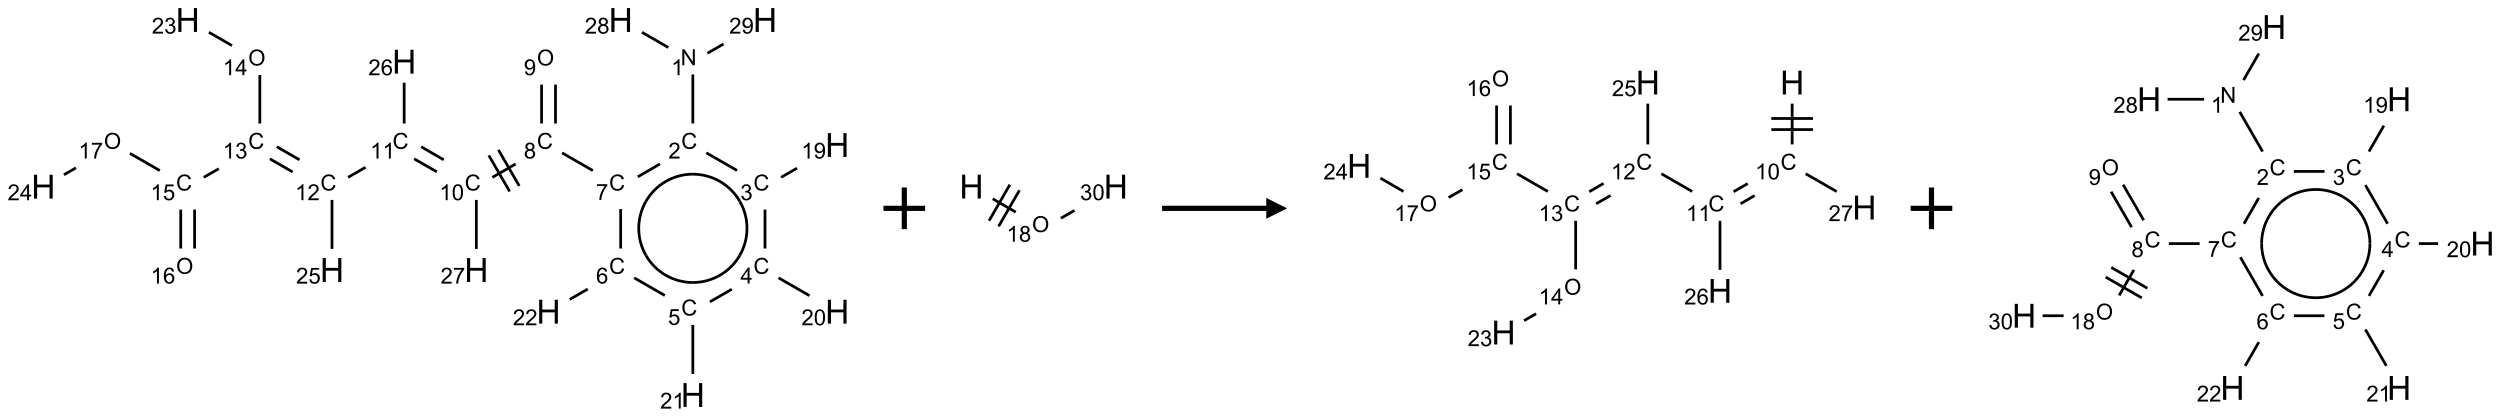 <?xml version="1.0" encoding="UTF-8"?>
<svg xmlns="http://www.w3.org/2000/svg" xmlns:xlink="http://www.w3.org/1999/xlink" width="1200" height="200" viewBox="0 0 1200 200">
<defs>
<g>
<g id="glyph-0-0">
<path d="M 1.332 0 L 1.332 -6.668 L 6.668 -6.668 L 6.668 0 Z M 1.5 -0.168 L 6.5 -0.168 L 6.5 -6.5 L 1.5 -6.5 Z M 1.5 -0.168 "/>
</g>
<g id="glyph-0-1">
<path d="M 0.812 0 L 0.812 -7.637 L 1.848 -7.637 L 5.859 -1.641 L 5.859 -7.637 L 6.828 -7.637 L 6.828 0 L 5.793 0 L 1.781 -6 L 1.781 0 Z M 0.812 0 "/>
</g>
<g id="glyph-0-2">
<path d="M 3.973 0 L 3.035 0 L 3.035 -5.973 C 2.809 -5.758 2.516 -5.543 2.148 -5.328 C 1.781 -5.113 1.453 -4.953 1.16 -4.844 L 1.16 -5.75 C 1.684 -5.996 2.145 -6.297 2.535 -6.645 C 2.93 -6.996 3.207 -7.336 3.371 -7.668 L 3.973 -7.668 Z M 3.973 0 "/>
</g>
<g id="glyph-0-3">
<path d="M 6.27 -2.676 L 7.281 -2.422 C 7.07 -1.594 6.688 -0.961 6.137 -0.523 C 5.586 -0.086 4.914 0.129 4.121 0.129 C 3.297 0.129 2.629 -0.039 2.113 -0.371 C 1.598 -0.707 1.203 -1.191 0.934 -1.828 C 0.664 -2.465 0.531 -3.145 0.531 -3.875 C 0.531 -4.672 0.684 -5.363 0.988 -5.957 C 1.293 -6.547 1.723 -6.996 2.285 -7.305 C 2.844 -7.613 3.461 -7.766 4.137 -7.766 C 4.898 -7.766 5.543 -7.57 6.062 -7.184 C 6.582 -6.793 6.945 -6.246 7.152 -5.543 L 6.156 -5.309 C 5.98 -5.863 5.723 -6.266 5.387 -6.52 C 5.051 -6.773 4.625 -6.902 4.113 -6.902 C 3.527 -6.902 3.039 -6.762 2.645 -6.48 C 2.25 -6.199 1.973 -5.82 1.812 -5.348 C 1.652 -4.871 1.574 -4.383 1.574 -3.879 C 1.574 -3.23 1.668 -2.664 1.855 -2.18 C 2.047 -1.695 2.34 -1.332 2.738 -1.094 C 3.137 -0.855 3.57 -0.734 4.035 -0.734 C 4.602 -0.734 5.082 -0.898 5.473 -1.223 C 5.867 -1.551 6.133 -2.035 6.27 -2.676 Z M 6.27 -2.676 "/>
</g>
<g id="glyph-0-4">
<path d="M 5.371 -0.902 L 5.371 0 L 0.324 0 C 0.316 -0.227 0.352 -0.441 0.434 -0.652 C 0.562 -0.996 0.766 -1.332 1.051 -1.668 C 1.332 -2 1.742 -2.387 2.277 -2.824 C 3.105 -3.504 3.668 -4.043 3.957 -4.441 C 4.25 -4.84 4.395 -5.215 4.395 -5.566 C 4.395 -5.938 4.262 -6.254 3.996 -6.508 C 3.73 -6.762 3.387 -6.891 2.957 -6.891 C 2.508 -6.891 2.145 -6.754 1.875 -6.484 C 1.605 -6.215 1.469 -5.84 1.465 -5.359 L 0.5 -5.457 C 0.566 -6.176 0.812 -6.727 1.246 -7.102 C 1.676 -7.477 2.254 -7.668 2.98 -7.668 C 3.711 -7.668 4.293 -7.465 4.719 -7.059 C 5.145 -6.652 5.359 -6.148 5.359 -5.547 C 5.359 -5.242 5.297 -4.941 5.172 -4.645 C 5.047 -4.352 4.84 -4.039 4.551 -3.715 C 4.262 -3.387 3.777 -2.938 3.105 -2.371 C 2.543 -1.898 2.18 -1.578 2.02 -1.41 C 1.859 -1.242 1.73 -1.07 1.625 -0.902 Z M 5.371 -0.902 "/>
</g>
<g id="glyph-0-5">
<path d="M 0.449 -2.016 L 1.387 -2.141 C 1.492 -1.609 1.676 -1.227 1.934 -0.992 C 2.191 -0.758 2.508 -0.641 2.879 -0.641 C 3.32 -0.641 3.695 -0.793 3.996 -1.098 C 4.301 -1.402 4.453 -1.781 4.453 -2.234 C 4.453 -2.664 4.312 -3.02 4.031 -3.301 C 3.75 -3.578 3.391 -3.719 2.957 -3.719 C 2.781 -3.719 2.562 -3.684 2.297 -3.613 L 2.402 -4.438 C 2.465 -4.43 2.516 -4.426 2.551 -4.426 C 2.949 -4.426 3.312 -4.531 3.629 -4.738 C 3.949 -4.949 4.109 -5.27 4.109 -5.703 C 4.109 -6.047 3.992 -6.332 3.762 -6.559 C 3.527 -6.785 3.227 -6.895 2.859 -6.895 C 2.496 -6.895 2.191 -6.781 1.949 -6.551 C 1.707 -6.324 1.547 -5.98 1.48 -5.52 L 0.543 -5.688 C 0.656 -6.316 0.918 -6.805 1.324 -7.148 C 1.73 -7.492 2.234 -7.668 2.84 -7.668 C 3.254 -7.668 3.641 -7.578 3.988 -7.398 C 4.34 -7.219 4.609 -6.977 4.793 -6.668 C 4.98 -6.359 5.074 -6.031 5.074 -5.684 C 5.074 -5.352 4.984 -5.051 4.809 -4.781 C 4.629 -4.512 4.367 -4.297 4.02 -4.137 C 4.473 -4.031 4.824 -3.816 5.074 -3.488 C 5.324 -3.16 5.449 -2.75 5.449 -2.254 C 5.449 -1.59 5.203 -1.023 4.719 -0.559 C 4.234 -0.098 3.617 0.137 2.875 0.137 C 2.203 0.137 1.648 -0.062 1.207 -0.465 C 0.762 -0.863 0.512 -1.379 0.449 -2.016 Z M 0.449 -2.016 "/>
</g>
<g id="glyph-0-6">
<path d="M 0.582 -1.766 L 1.484 -1.848 C 1.562 -1.426 1.707 -1.117 1.922 -0.926 C 2.137 -0.734 2.414 -0.641 2.75 -0.641 C 3.039 -0.641 3.289 -0.707 3.508 -0.84 C 3.727 -0.973 3.902 -1.148 4.043 -1.367 C 4.18 -1.586 4.297 -1.887 4.391 -2.262 C 4.484 -2.637 4.531 -3.016 4.531 -3.406 C 4.531 -3.449 4.531 -3.512 4.527 -3.594 C 4.34 -3.297 4.082 -3.055 3.758 -2.867 C 3.434 -2.68 3.082 -2.59 2.703 -2.59 C 2.07 -2.59 1.535 -2.816 1.098 -3.277 C 0.66 -3.734 0.441 -4.34 0.441 -5.09 C 0.441 -5.863 0.672 -6.484 1.129 -6.957 C 1.586 -7.43 2.156 -7.668 2.844 -7.668 C 3.34 -7.668 3.793 -7.531 4.207 -7.266 C 4.617 -7 4.93 -6.617 5.145 -6.121 C 5.355 -5.629 5.465 -4.91 5.465 -3.973 C 5.465 -2.996 5.359 -2.223 5.145 -1.645 C 4.934 -1.066 4.617 -0.625 4.199 -0.324 C 3.781 -0.02 3.293 0.129 2.73 0.129 C 2.133 0.129 1.645 -0.035 1.266 -0.367 C 0.887 -0.699 0.66 -1.164 0.582 -1.766 Z M 4.422 -5.137 C 4.422 -5.676 4.277 -6.102 3.992 -6.418 C 3.707 -6.734 3.359 -6.891 2.957 -6.891 C 2.543 -6.891 2.18 -6.719 1.871 -6.379 C 1.562 -6.039 1.406 -5.598 1.406 -5.059 C 1.406 -4.57 1.555 -4.176 1.848 -3.871 C 2.141 -3.566 2.5 -3.418 2.934 -3.418 C 3.367 -3.418 3.723 -3.57 4.004 -3.871 C 4.281 -4.176 4.422 -4.598 4.422 -5.137 Z M 4.422 -5.137 "/>
</g>
<g id="glyph-0-7">
<path d="M 3.449 0 L 3.449 -1.828 L 0.137 -1.828 L 0.137 -2.688 L 3.621 -7.637 L 4.387 -7.637 L 4.387 -2.688 L 5.418 -2.688 L 5.418 -1.828 L 4.387 -1.828 L 4.387 0 Z M 3.449 -2.688 L 3.449 -6.129 L 1.059 -2.688 Z M 3.449 -2.688 "/>
</g>
<g id="glyph-0-8">
<path d="M 0.441 -3.766 C 0.441 -4.668 0.535 -5.395 0.723 -5.945 C 0.906 -6.496 1.184 -6.922 1.551 -7.219 C 1.918 -7.516 2.375 -7.668 2.934 -7.668 C 3.344 -7.668 3.703 -7.586 4.012 -7.418 C 4.32 -7.254 4.574 -7.016 4.777 -6.707 C 4.977 -6.395 5.137 -6.016 5.25 -5.57 C 5.363 -5.125 5.422 -4.523 5.422 -3.766 C 5.422 -2.871 5.328 -2.148 5.145 -1.598 C 4.961 -1.047 4.688 -0.621 4.32 -0.32 C 3.953 -0.02 3.492 0.129 2.934 0.129 C 2.195 0.129 1.617 -0.133 1.199 -0.66 C 0.695 -1.297 0.441 -2.332 0.441 -3.766 Z M 1.406 -3.766 C 1.406 -2.512 1.555 -1.68 1.848 -1.262 C 2.141 -0.848 2.5 -0.641 2.934 -0.641 C 3.363 -0.641 3.727 -0.848 4.02 -1.266 C 4.312 -1.684 4.457 -2.516 4.457 -3.766 C 4.457 -5.023 4.312 -5.859 4.02 -6.27 C 3.727 -6.684 3.359 -6.891 2.922 -6.891 C 2.492 -6.891 2.148 -6.707 1.891 -6.344 C 1.566 -5.879 1.406 -5.02 1.406 -3.766 Z M 1.406 -3.766 "/>
</g>
<g id="glyph-0-9">
<path d="M 0.441 -2 L 1.426 -2.082 C 1.5 -1.605 1.668 -1.242 1.934 -1.004 C 2.199 -0.762 2.52 -0.641 2.895 -0.641 C 3.348 -0.641 3.73 -0.812 4.043 -1.152 C 4.355 -1.492 4.512 -1.941 4.512 -2.504 C 4.512 -3.039 4.359 -3.461 4.059 -3.77 C 3.758 -4.078 3.367 -4.234 2.879 -4.234 C 2.578 -4.234 2.305 -4.164 2.062 -4.027 C 1.82 -3.891 1.629 -3.715 1.488 -3.496 L 0.609 -3.609 L 1.348 -7.531 L 5.145 -7.531 L 5.145 -6.637 L 2.098 -6.637 L 1.688 -4.582 C 2.145 -4.902 2.625 -5.062 3.129 -5.062 C 3.797 -5.062 4.359 -4.832 4.816 -4.371 C 5.277 -3.91 5.504 -3.312 5.504 -2.59 C 5.504 -1.898 5.305 -1.301 4.902 -0.797 C 4.41 -0.18 3.742 0.129 2.895 0.129 C 2.199 0.129 1.633 -0.062 1.195 -0.453 C 0.758 -0.844 0.504 -1.359 0.441 -2 Z M 0.441 -2 "/>
</g>
<g id="glyph-0-10">
<path d="M 5.309 -5.766 L 4.375 -5.691 C 4.293 -6.059 4.172 -6.328 4.02 -6.496 C 3.766 -6.762 3.453 -6.895 3.082 -6.895 C 2.785 -6.895 2.523 -6.812 2.297 -6.645 C 2 -6.43 1.77 -6.117 1.598 -5.703 C 1.43 -5.289 1.34 -4.703 1.332 -3.938 C 1.559 -4.281 1.836 -4.535 2.16 -4.703 C 2.488 -4.871 2.828 -4.953 3.188 -4.953 C 3.812 -4.953 4.344 -4.723 4.785 -4.262 C 5.223 -3.801 5.441 -3.207 5.441 -2.48 C 5.441 -2 5.34 -1.555 5.133 -1.145 C 4.926 -0.73 4.641 -0.418 4.281 -0.199 C 3.922 0.02 3.512 0.129 3.051 0.129 C 2.27 0.129 1.633 -0.156 1.141 -0.73 C 0.648 -1.305 0.402 -2.254 0.402 -3.574 C 0.402 -5.051 0.672 -6.121 1.219 -6.793 C 1.695 -7.375 2.336 -7.668 3.141 -7.668 C 3.742 -7.668 4.234 -7.5 4.617 -7.16 C 5 -6.824 5.23 -6.359 5.309 -5.766 Z M 1.48 -2.473 C 1.48 -2.152 1.547 -1.844 1.684 -1.547 C 1.82 -1.25 2.016 -1.027 2.262 -0.871 C 2.508 -0.719 2.766 -0.641 3.035 -0.641 C 3.434 -0.641 3.773 -0.801 4.059 -1.121 C 4.344 -1.441 4.484 -1.875 4.484 -2.422 C 4.484 -2.949 4.344 -3.367 4.062 -3.668 C 3.781 -3.973 3.426 -4.125 3 -4.125 C 2.578 -4.125 2.219 -3.973 1.922 -3.668 C 1.625 -3.363 1.48 -2.969 1.48 -2.473 Z M 1.48 -2.473 "/>
</g>
<g id="glyph-0-11">
<path d="M 0.504 -6.637 L 0.504 -7.535 L 5.449 -7.535 L 5.449 -6.809 C 4.961 -6.289 4.48 -5.602 4.004 -4.746 C 3.527 -3.887 3.156 -3.004 2.895 -2.098 C 2.707 -1.461 2.59 -0.762 2.535 0 L 1.574 0 C 1.582 -0.602 1.703 -1.328 1.926 -2.176 C 2.152 -3.027 2.477 -3.848 2.898 -4.637 C 3.32 -5.426 3.77 -6.094 4.246 -6.637 Z M 0.504 -6.637 "/>
</g>
<g id="glyph-0-12">
<path d="M 1.887 -4.141 C 1.496 -4.281 1.207 -4.484 1.02 -4.75 C 0.832 -5.016 0.738 -5.328 0.738 -5.699 C 0.738 -6.254 0.938 -6.719 1.34 -7.098 C 1.738 -7.477 2.27 -7.668 2.934 -7.668 C 3.598 -7.668 4.137 -7.473 4.543 -7.086 C 4.949 -6.699 5.152 -6.227 5.152 -5.672 C 5.152 -5.316 5.059 -5.008 4.871 -4.746 C 4.688 -4.484 4.406 -4.281 4.027 -4.141 C 4.496 -3.988 4.852 -3.742 5.098 -3.402 C 5.34 -3.062 5.465 -2.656 5.465 -2.184 C 5.465 -1.531 5.234 -0.98 4.77 -0.535 C 4.309 -0.09 3.703 0.129 2.949 0.129 C 2.195 0.129 1.586 -0.094 1.125 -0.539 C 0.664 -0.984 0.434 -1.543 0.434 -2.207 C 0.434 -2.703 0.559 -3.121 0.809 -3.457 C 1.062 -3.793 1.422 -4.02 1.887 -4.141 Z M 1.699 -5.73 C 1.699 -5.367 1.812 -5.074 2.047 -4.844 C 2.281 -4.613 2.582 -4.5 2.953 -4.5 C 3.312 -4.5 3.609 -4.613 3.84 -4.84 C 4.07 -5.066 4.188 -5.348 4.188 -5.676 C 4.188 -6.02 4.07 -6.309 3.832 -6.543 C 3.594 -6.777 3.297 -6.895 2.941 -6.895 C 2.586 -6.895 2.289 -6.781 2.051 -6.551 C 1.816 -6.324 1.699 -6.047 1.699 -5.73 Z M 1.395 -2.203 C 1.395 -1.938 1.461 -1.676 1.586 -1.426 C 1.711 -1.176 1.902 -0.984 2.152 -0.848 C 2.402 -0.711 2.672 -0.641 2.957 -0.641 C 3.406 -0.641 3.777 -0.785 4.066 -1.074 C 4.359 -1.363 4.504 -1.727 4.504 -2.172 C 4.504 -2.625 4.355 -2.996 4.055 -3.293 C 3.754 -3.586 3.379 -3.734 2.926 -3.734 C 2.484 -3.734 2.121 -3.59 1.832 -3.297 C 1.543 -3.004 1.395 -2.641 1.395 -2.203 Z M 1.395 -2.203 "/>
</g>
<g id="glyph-0-13">
<path d="M 0.516 -3.719 C 0.516 -4.984 0.855 -5.977 1.535 -6.695 C 2.215 -7.414 3.094 -7.77 4.172 -7.77 C 4.875 -7.77 5.512 -7.602 6.078 -7.266 C 6.645 -6.93 7.074 -6.461 7.371 -5.855 C 7.668 -5.254 7.816 -4.57 7.816 -3.809 C 7.816 -3.035 7.66 -2.34 7.348 -1.73 C 7.035 -1.117 6.594 -0.656 6.02 -0.34 C 5.449 -0.027 4.828 0.129 4.168 0.129 C 3.449 0.129 2.805 -0.043 2.238 -0.391 C 1.672 -0.738 1.246 -1.211 0.953 -1.812 C 0.66 -2.414 0.516 -3.047 0.516 -3.719 Z M 1.559 -3.703 C 1.559 -2.781 1.805 -2.059 2.301 -1.527 C 2.793 -1 3.414 -0.734 4.16 -0.734 C 4.922 -0.734 5.547 -1 6.039 -1.535 C 6.531 -2.07 6.777 -2.828 6.777 -3.812 C 6.777 -4.434 6.672 -4.977 6.461 -5.441 C 6.25 -5.902 5.945 -6.262 5.539 -6.52 C 5.133 -6.773 4.68 -6.902 4.176 -6.902 C 3.461 -6.902 2.848 -6.656 2.332 -6.164 C 1.816 -5.672 1.559 -4.852 1.559 -3.703 Z M 1.559 -3.703 "/>
</g>
<g id="glyph-1-0">
<path d="M 2 0 L 2 -10 L 10 -10 L 10 0 Z M 2.25 -0.25 L 9.75 -0.25 L 9.75 -9.75 L 2.25 -9.75 Z M 2.25 -0.25 "/>
</g>
<g id="glyph-1-1">
<path d="M 1.281 0 L 1.281 -11.453 L 2.797 -11.453 L 2.797 -6.75 L 8.75 -6.75 L 8.75 -11.453 L 10.266 -11.453 L 10.266 0 L 8.75 0 L 8.75 -5.398 L 2.797 -5.398 L 2.797 0 Z M 1.281 0 "/>
</g>
</g>
</defs>
<path fill="none" stroke-width="0.033" stroke-linecap="butt" stroke-linejoin="miter" stroke="rgb(0%, 0%, 0%)" stroke-opacity="1" stroke-miterlimit="10" d="M 7.794 0.653 L 7.794 1.242 " transform="matrix(40, 0, 0, 40, 20.799, 9.604)"/>
<path fill="none" stroke-width="0.033" stroke-linecap="butt" stroke-linejoin="miter" stroke="rgb(0%, 0%, 0%)" stroke-opacity="1" stroke-miterlimit="10" d="M 7.956 1.594 L 8.325 1.806 " transform="matrix(40, 0, 0, 40, 20.799, 9.604)"/>
<path fill="none" stroke-width="0.033" stroke-linecap="butt" stroke-linejoin="miter" stroke="rgb(0%, 0%, 0%)" stroke-opacity="1" stroke-miterlimit="10" d="M 8.853 1.888 L 9.044 1.778 " transform="matrix(40, 0, 0, 40, 20.799, 9.604)"/>
<path fill="none" stroke-width="0.033" stroke-linecap="butt" stroke-linejoin="miter" stroke="rgb(0%, 0%, 0%)" stroke-opacity="1" stroke-miterlimit="10" d="M 8.66 2.275 L 8.66 2.742 " transform="matrix(40, 0, 0, 40, 20.799, 9.604)"/>
<path fill="none" stroke-width="0.033" stroke-linecap="butt" stroke-linejoin="miter" stroke="rgb(0%, 0%, 0%)" stroke-opacity="1" stroke-miterlimit="10" d="M 8.822 3.094 L 9.194 3.308 " transform="matrix(40, 0, 0, 40, 20.799, 9.604)"/>
<path fill="none" stroke-width="0.033" stroke-linecap="butt" stroke-linejoin="miter" stroke="rgb(0%, 0%, 0%)" stroke-opacity="1" stroke-miterlimit="10" d="M 8.262 3.23 L 7.999 3.382 " transform="matrix(40, 0, 0, 40, 20.799, 9.604)"/>
<path fill="none" stroke-width="0.033" stroke-linecap="butt" stroke-linejoin="miter" stroke="rgb(0%, 0%, 0%)" stroke-opacity="1" stroke-miterlimit="10" d="M 7.794 3.659 L 7.794 4.247 " transform="matrix(40, 0, 0, 40, 20.799, 9.604)"/>
<path fill="none" stroke-width="0.033" stroke-linecap="butt" stroke-linejoin="miter" stroke="rgb(0%, 0%, 0%)" stroke-opacity="1" stroke-miterlimit="10" d="M 7.458 3.306 L 7.09 3.094 " transform="matrix(40, 0, 0, 40, 20.799, 9.604)"/>
<path fill="none" stroke-width="0.033" stroke-linecap="butt" stroke-linejoin="miter" stroke="rgb(0%, 0%, 0%)" stroke-opacity="1" stroke-miterlimit="10" d="M 6.533 3.228 L 6.317 3.353 " transform="matrix(40, 0, 0, 40, 20.799, 9.604)"/>
<path fill="none" stroke-width="0.033" stroke-linecap="butt" stroke-linejoin="miter" stroke="rgb(0%, 0%, 0%)" stroke-opacity="1" stroke-miterlimit="10" d="M 6.928 2.742 L 6.928 2.269 " transform="matrix(40, 0, 0, 40, 20.799, 9.604)"/>
<path fill="none" stroke-width="0.033" stroke-linecap="butt" stroke-linejoin="miter" stroke="rgb(0%, 0%, 0%)" stroke-opacity="1" stroke-miterlimit="10" d="M 7.133 1.882 L 7.4 1.727 " transform="matrix(40, 0, 0, 40, 20.799, 9.604)"/>
<path fill="none" stroke-width="0.033" stroke-linecap="butt" stroke-linejoin="miter" stroke="rgb(0%, 0%, 0%)" stroke-opacity="1" stroke-miterlimit="10" d="M 6.594 1.807 L 6.224 1.594 " transform="matrix(40, 0, 0, 40, 20.799, 9.604)"/>
<path fill="none" stroke-width="0.033" stroke-linecap="butt" stroke-linejoin="miter" stroke="rgb(0%, 0%, 0%)" stroke-opacity="1" stroke-miterlimit="10" d="M 6.146 1.242 L 6.146 0.775 " transform="matrix(40, 0, 0, 40, 20.799, 9.604)"/>
<path fill="none" stroke-width="0.033" stroke-linecap="butt" stroke-linejoin="miter" stroke="rgb(0%, 0%, 0%)" stroke-opacity="1" stroke-miterlimit="10" d="M 5.979 1.242 L 5.979 0.775 " transform="matrix(40, 0, 0, 40, 20.799, 9.604)"/>
<path fill="none" stroke-width="0.033" stroke-linecap="butt" stroke-linejoin="miter" stroke="rgb(0%, 0%, 0%)" stroke-opacity="1" stroke-miterlimit="10" d="M 5.667 1.728 L 5.389 1.888 " transform="matrix(40, 0, 0, 40, 20.799, 9.604)"/>
<path fill="none" stroke-width="0.033" stroke-linecap="butt" stroke-linejoin="miter" stroke="rgb(0%, 0%, 0%)" stroke-opacity="1" stroke-miterlimit="10" d="M 5.346 1.625 L 5.596 2.058 " transform="matrix(40, 0, 0, 40, 20.799, 9.604)"/>
<path fill="none" stroke-width="0.033" stroke-linecap="butt" stroke-linejoin="miter" stroke="rgb(0%, 0%, 0%)" stroke-opacity="1" stroke-miterlimit="10" d="M 5.461 1.558 L 5.711 1.991 " transform="matrix(40, 0, 0, 40, 20.799, 9.604)"/>
<path fill="none" stroke-width="0.033" stroke-linecap="butt" stroke-linejoin="miter" stroke="rgb(0%, 0%, 0%)" stroke-opacity="1" stroke-miterlimit="10" d="M 4.805 1.678 L 4.534 1.521 " transform="matrix(40, 0, 0, 40, 20.799, 9.604)"/>
<path fill="none" stroke-width="0.033" stroke-linecap="butt" stroke-linejoin="miter" stroke="rgb(0%, 0%, 0%)" stroke-opacity="1" stroke-miterlimit="10" d="M 4.722 1.822 L 4.45 1.666 " transform="matrix(40, 0, 0, 40, 20.799, 9.604)"/>
<path fill="none" stroke-width="0.033" stroke-linecap="butt" stroke-linejoin="miter" stroke="rgb(0%, 0%, 0%)" stroke-opacity="1" stroke-miterlimit="10" d="M 3.867 1.767 L 3.657 1.888 " transform="matrix(40, 0, 0, 40, 20.799, 9.604)"/>
<path fill="none" stroke-width="0.033" stroke-linecap="butt" stroke-linejoin="miter" stroke="rgb(0%, 0%, 0%)" stroke-opacity="1" stroke-miterlimit="10" d="M 3.074 1.678 L 2.802 1.521 " transform="matrix(40, 0, 0, 40, 20.799, 9.604)"/>
<path fill="none" stroke-width="0.033" stroke-linecap="butt" stroke-linejoin="miter" stroke="rgb(0%, 0%, 0%)" stroke-opacity="1" stroke-miterlimit="10" d="M 2.991 1.823 L 2.718 1.666 " transform="matrix(40, 0, 0, 40, 20.799, 9.604)"/>
<path fill="none" stroke-width="0.033" stroke-linecap="butt" stroke-linejoin="miter" stroke="rgb(0%, 0%, 0%)" stroke-opacity="1" stroke-miterlimit="10" d="M 2.598 1.242 L 2.598 0.66 " transform="matrix(40, 0, 0, 40, 20.799, 9.604)"/>
<path fill="none" stroke-width="0.033" stroke-linecap="butt" stroke-linejoin="miter" stroke="rgb(0%, 0%, 0%)" stroke-opacity="1" stroke-miterlimit="10" d="M 2.264 0.307 L 1.987 0.147 " transform="matrix(40, 0, 0, 40, 20.799, 9.604)"/>
<path fill="none" stroke-width="0.033" stroke-linecap="butt" stroke-linejoin="miter" stroke="rgb(0%, 0%, 0%)" stroke-opacity="1" stroke-miterlimit="10" d="M 2.106 1.784 L 1.925 1.888 " transform="matrix(40, 0, 0, 40, 20.799, 9.604)"/>
<path fill="none" stroke-width="0.033" stroke-linecap="butt" stroke-linejoin="miter" stroke="rgb(0%, 0%, 0%)" stroke-opacity="1" stroke-miterlimit="10" d="M 1.649 2.275 L 1.649 2.742 " transform="matrix(40, 0, 0, 40, 20.799, 9.604)"/>
<path fill="none" stroke-width="0.033" stroke-linecap="butt" stroke-linejoin="miter" stroke="rgb(0%, 0%, 0%)" stroke-opacity="1" stroke-miterlimit="10" d="M 1.815 2.275 L 1.815 2.742 " transform="matrix(40, 0, 0, 40, 20.799, 9.604)"/>
<path fill="none" stroke-width="0.033" stroke-linecap="butt" stroke-linejoin="miter" stroke="rgb(0%, 0%, 0%)" stroke-opacity="1" stroke-miterlimit="10" d="M 1.398 1.807 L 1.038 1.6 " transform="matrix(40, 0, 0, 40, 20.799, 9.604)"/>
<path fill="none" stroke-width="0.033" stroke-linecap="butt" stroke-linejoin="miter" stroke="rgb(0%, 0%, 0%)" stroke-opacity="1" stroke-miterlimit="10" d="M 0.391 1.774 L 0.247 1.857 " transform="matrix(40, 0, 0, 40, 20.799, 9.604)"/>
<path fill="none" stroke-width="0.033" stroke-linecap="butt" stroke-linejoin="miter" stroke="rgb(0%, 0%, 0%)" stroke-opacity="1" stroke-miterlimit="10" d="M 3.464 2.159 L 3.464 2.747 " transform="matrix(40, 0, 0, 40, 20.799, 9.604)"/>
<path fill="none" stroke-width="0.033" stroke-linecap="butt" stroke-linejoin="miter" stroke="rgb(0%, 0%, 0%)" stroke-opacity="1" stroke-miterlimit="10" d="M 4.33 1.242 L 4.33 0.753 " transform="matrix(40, 0, 0, 40, 20.799, 9.604)"/>
<path fill="none" stroke-width="0.033" stroke-linecap="butt" stroke-linejoin="miter" stroke="rgb(0%, 0%, 0%)" stroke-opacity="1" stroke-miterlimit="10" d="M 5.196 2.159 L 5.196 2.747 " transform="matrix(40, 0, 0, 40, 20.799, 9.604)"/>
<path fill="none" stroke-width="0.033" stroke-linecap="butt" stroke-linejoin="miter" stroke="rgb(0%, 0%, 0%)" stroke-opacity="1" stroke-miterlimit="10" d="M 7.5 0.33 L 7.183 0.147 " transform="matrix(40, 0, 0, 40, 20.799, 9.604)"/>
<path fill="none" stroke-width="0.033" stroke-linecap="butt" stroke-linejoin="miter" stroke="rgb(0%, 0%, 0%)" stroke-opacity="1" stroke-miterlimit="10" d="M 7.969 0.399 L 8.162 0.288 " transform="matrix(40, 0, 0, 40, 20.799, 9.604)"/>
<path fill="none" stroke-width="0.033" stroke-linecap="butt" stroke-linejoin="miter" stroke="rgb(0%, 0%, 0%)" stroke-opacity="1" stroke-miterlimit="10" d="M 7.794 1.85 C 8.026 1.85 8.241 1.974 8.357 2.175 " transform="matrix(40, 0, 0, 40, 20.799, 9.604)"/>
<path fill="none" stroke-width="0.033" stroke-linecap="butt" stroke-linejoin="miter" stroke="rgb(0%, 0%, 0%)" stroke-opacity="1" stroke-miterlimit="10" d="M 7.232 2.175 C 7.348 1.974 7.562 1.85 7.794 1.85 " transform="matrix(40, 0, 0, 40, 20.799, 9.604)"/>
<path fill="none" stroke-width="0.033" stroke-linecap="butt" stroke-linejoin="miter" stroke="rgb(0%, 0%, 0%)" stroke-opacity="1" stroke-miterlimit="10" d="M 7.232 2.825 C 7.116 2.624 7.116 2.376 7.232 2.175 " transform="matrix(40, 0, 0, 40, 20.799, 9.604)"/>
<path fill="none" stroke-width="0.033" stroke-linecap="butt" stroke-linejoin="miter" stroke="rgb(0%, 0%, 0%)" stroke-opacity="1" stroke-miterlimit="10" d="M 7.794 3.15 C 7.562 3.15 7.348 3.026 7.232 2.825 " transform="matrix(40, 0, 0, 40, 20.799, 9.604)"/>
<path fill="none" stroke-width="0.033" stroke-linecap="butt" stroke-linejoin="miter" stroke="rgb(0%, 0%, 0%)" stroke-opacity="1" stroke-miterlimit="10" d="M 8.357 2.825 C 8.241 3.026 8.026 3.15 7.794 3.15 " transform="matrix(40, 0, 0, 40, 20.799, 9.604)"/>
<path fill="none" stroke-width="0.033" stroke-linecap="butt" stroke-linejoin="miter" stroke="rgb(0%, 0%, 0%)" stroke-opacity="1" stroke-miterlimit="10" d="M 8.357 2.175 C 8.473 2.376 8.473 2.624 8.357 2.825 " transform="matrix(40, 0, 0, 40, 20.799, 9.604)"/>
<g fill="rgb(0%, 0%, 0%)" fill-opacity="1">
<use xlink:href="#glyph-0-1" x="326.695" y="31.316"/>
</g>
<g fill="rgb(0%, 0%, 0%)" fill-opacity="1">
<use xlink:href="#glyph-0-2" x="322.195" y="36.086"/>
</g>
<g fill="rgb(0%, 0%, 0%)" fill-opacity="1">
<use xlink:href="#glyph-0-3" x="326.977" y="71.449"/>
</g>
<g fill="rgb(0%, 0%, 0%)" fill-opacity="1">
<use xlink:href="#glyph-0-4" x="320.805" y="76.086"/>
</g>
<g fill="rgb(0%, 0%, 0%)" fill-opacity="1">
<use xlink:href="#glyph-0-3" x="361.617" y="91.449"/>
</g>
<g fill="rgb(0%, 0%, 0%)" fill-opacity="1">
<use xlink:href="#glyph-0-5" x="355.363" y="96.086"/>
</g>
<g fill="rgb(0%, 0%, 0%)" fill-opacity="1">
<use xlink:href="#glyph-1-1" x="396.078" y="75.332"/>
</g>
<g fill="rgb(0%, 0%, 0%)" fill-opacity="1">
<use xlink:href="#glyph-0-2" x="384.629" y="76.125"/>
<use xlink:href="#glyph-0-6" x="390.561" y="76.125"/>
</g>
<g fill="rgb(0%, 0%, 0%)" fill-opacity="1">
<use xlink:href="#glyph-0-3" x="361.617" y="131.449"/>
</g>
<g fill="rgb(0%, 0%, 0%)" fill-opacity="1">
<use xlink:href="#glyph-0-7" x="355.395" y="136.055"/>
</g>
<g fill="rgb(0%, 0%, 0%)" fill-opacity="1">
<use xlink:href="#glyph-1-1" x="396.078" y="155.332"/>
</g>
<g fill="rgb(0%, 0%, 0%)" fill-opacity="1">
<use xlink:href="#glyph-0-4" x="384.672" y="156.125"/>
<use xlink:href="#glyph-0-8" x="390.604" y="156.125"/>
</g>
<g fill="rgb(0%, 0%, 0%)" fill-opacity="1">
<use xlink:href="#glyph-0-3" x="326.977" y="151.449"/>
</g>
<g fill="rgb(0%, 0%, 0%)" fill-opacity="1">
<use xlink:href="#glyph-0-9" x="320.664" y="155.953"/>
</g>
<g fill="rgb(0%, 0%, 0%)" fill-opacity="1">
<use xlink:href="#glyph-1-1" x="326.797" y="195.332"/>
</g>
<g fill="rgb(0%, 0%, 0%)" fill-opacity="1">
<use xlink:href="#glyph-0-4" x="316.836" y="196.125"/>
<use xlink:href="#glyph-0-2" x="322.768" y="196.125"/>
</g>
<g fill="rgb(0%, 0%, 0%)" fill-opacity="1">
<use xlink:href="#glyph-0-3" x="292.336" y="131.449"/>
</g>
<g fill="rgb(0%, 0%, 0%)" fill-opacity="1">
<use xlink:href="#glyph-0-10" x="286.09" y="136.086"/>
</g>
<g fill="rgb(0%, 0%, 0%)" fill-opacity="1">
<use xlink:href="#glyph-1-1" x="257.512" y="155.332"/>
</g>
<g fill="rgb(0%, 0%, 0%)" fill-opacity="1">
<use xlink:href="#glyph-0-4" x="246.16" y="156.125"/>
<use xlink:href="#glyph-0-4" x="252.092" y="156.125"/>
</g>
<g fill="rgb(0%, 0%, 0%)" fill-opacity="1">
<use xlink:href="#glyph-0-3" x="292.336" y="91.449"/>
</g>
<g fill="rgb(0%, 0%, 0%)" fill-opacity="1">
<use xlink:href="#glyph-0-11" x="286.082" y="95.957"/>
</g>
<g fill="rgb(0%, 0%, 0%)" fill-opacity="1">
<use xlink:href="#glyph-0-3" x="257.691" y="71.449"/>
</g>
<g fill="rgb(0%, 0%, 0%)" fill-opacity="1">
<use xlink:href="#glyph-0-12" x="251.426" y="76.086"/>
</g>
<g fill="rgb(0%, 0%, 0%)" fill-opacity="1">
<use xlink:href="#glyph-0-13" x="257.707" y="31.453"/>
</g>
<g fill="rgb(0%, 0%, 0%)" fill-opacity="1">
<use xlink:href="#glyph-0-6" x="251.426" y="36.086"/>
</g>
<g fill="rgb(0%, 0%, 0%)" fill-opacity="1">
<use xlink:href="#glyph-0-3" x="223.051" y="91.449"/>
</g>
<g fill="rgb(0%, 0%, 0%)" fill-opacity="1">
<use xlink:href="#glyph-0-2" x="210.895" y="96.086"/>
<use xlink:href="#glyph-0-8" x="216.827" y="96.086"/>
</g>
<g fill="rgb(0%, 0%, 0%)" fill-opacity="1">
<use xlink:href="#glyph-0-3" x="188.41" y="71.449"/>
</g>
<g fill="rgb(0%, 0%, 0%)" fill-opacity="1">
<use xlink:href="#glyph-0-2" x="177.699" y="76.086"/>
<use xlink:href="#glyph-0-2" x="183.632" y="76.086"/>
</g>
<g fill="rgb(0%, 0%, 0%)" fill-opacity="1">
<use xlink:href="#glyph-0-3" x="153.77" y="91.449"/>
</g>
<g fill="rgb(0%, 0%, 0%)" fill-opacity="1">
<use xlink:href="#glyph-0-2" x="141.664" y="96.086"/>
<use xlink:href="#glyph-0-4" x="147.596" y="96.086"/>
</g>
<g fill="rgb(0%, 0%, 0%)" fill-opacity="1">
<use xlink:href="#glyph-0-3" x="119.129" y="71.449"/>
</g>
<g fill="rgb(0%, 0%, 0%)" fill-opacity="1">
<use xlink:href="#glyph-0-2" x="106.945" y="76.086"/>
<use xlink:href="#glyph-0-5" x="112.878" y="76.086"/>
</g>
<g fill="rgb(0%, 0%, 0%)" fill-opacity="1">
<use xlink:href="#glyph-0-13" x="119.145" y="31.453"/>
</g>
<g fill="rgb(0%, 0%, 0%)" fill-opacity="1">
<use xlink:href="#glyph-0-2" x="106.977" y="36.086"/>
<use xlink:href="#glyph-0-7" x="112.909" y="36.086"/>
</g>
<g fill="rgb(0%, 0%, 0%)" fill-opacity="1">
<use xlink:href="#glyph-1-1" x="84.309" y="15.332"/>
</g>
<g fill="rgb(0%, 0%, 0%)" fill-opacity="1">
<use xlink:href="#glyph-0-4" x="72.875" y="16.125"/>
<use xlink:href="#glyph-0-5" x="78.807" y="16.125"/>
</g>
<g fill="rgb(0%, 0%, 0%)" fill-opacity="1">
<use xlink:href="#glyph-0-3" x="84.488" y="91.449"/>
</g>
<g fill="rgb(0%, 0%, 0%)" fill-opacity="1">
<use xlink:href="#glyph-0-2" x="72.246" y="96.086"/>
<use xlink:href="#glyph-0-9" x="78.178" y="96.086"/>
</g>
<g fill="rgb(0%, 0%, 0%)" fill-opacity="1">
<use xlink:href="#glyph-0-13" x="84.504" y="131.453"/>
</g>
<g fill="rgb(0%, 0%, 0%)" fill-opacity="1">
<use xlink:href="#glyph-0-2" x="72.309" y="136.086"/>
<use xlink:href="#glyph-0-10" x="78.241" y="136.086"/>
</g>
<g fill="rgb(0%, 0%, 0%)" fill-opacity="1">
<use xlink:href="#glyph-0-13" x="49.863" y="71.453"/>
</g>
<g fill="rgb(0%, 0%, 0%)" fill-opacity="1">
<use xlink:href="#glyph-0-2" x="37.664" y="76.086"/>
<use xlink:href="#glyph-0-11" x="43.596" y="76.086"/>
</g>
<g fill="rgb(0%, 0%, 0%)" fill-opacity="1">
<use xlink:href="#glyph-1-1" x="15.027" y="95.332"/>
</g>
<g fill="rgb(0%, 0%, 0%)" fill-opacity="1">
<use xlink:href="#glyph-0-4" x="3.625" y="96.125"/>
<use xlink:href="#glyph-0-7" x="9.557" y="96.125"/>
</g>
<g fill="rgb(0%, 0%, 0%)" fill-opacity="1">
<use xlink:href="#glyph-1-1" x="153.59" y="135.332"/>
</g>
<g fill="rgb(0%, 0%, 0%)" fill-opacity="1">
<use xlink:href="#glyph-0-4" x="142.102" y="136.125"/>
<use xlink:href="#glyph-0-9" x="148.034" y="136.125"/>
</g>
<g fill="rgb(0%, 0%, 0%)" fill-opacity="1">
<use xlink:href="#glyph-1-1" x="188.23" y="35.332"/>
</g>
<g fill="rgb(0%, 0%, 0%)" fill-opacity="1">
<use xlink:href="#glyph-0-4" x="176.805" y="36.125"/>
<use xlink:href="#glyph-0-10" x="182.737" y="36.125"/>
</g>
<g fill="rgb(0%, 0%, 0%)" fill-opacity="1">
<use xlink:href="#glyph-1-1" x="222.871" y="135.332"/>
</g>
<g fill="rgb(0%, 0%, 0%)" fill-opacity="1">
<use xlink:href="#glyph-0-4" x="211.441" y="136.125"/>
<use xlink:href="#glyph-0-11" x="217.374" y="136.125"/>
</g>
<g fill="rgb(0%, 0%, 0%)" fill-opacity="1">
<use xlink:href="#glyph-1-1" x="292.156" y="15.332"/>
</g>
<g fill="rgb(0%, 0%, 0%)" fill-opacity="1">
<use xlink:href="#glyph-0-4" x="280.707" y="16.125"/>
<use xlink:href="#glyph-0-12" x="286.639" y="16.125"/>
</g>
<g fill="rgb(0%, 0%, 0%)" fill-opacity="1">
<use xlink:href="#glyph-1-1" x="361.438" y="15.332"/>
</g>
<g fill="rgb(0%, 0%, 0%)" fill-opacity="1">
<use xlink:href="#glyph-0-4" x="349.988" y="16.125"/>
<use xlink:href="#glyph-0-6" x="355.921" y="16.125"/>
</g>
<path fill="none" stroke-width="0.062" stroke-linecap="butt" stroke-linejoin="miter" stroke="rgb(0%, 0%, 0%)" stroke-opacity="1" stroke-miterlimit="10" d="M -0 0 L 0.5 0 M 0.25 -0.25 L 0.25 0.25 " transform="matrix(40, 0, 0, 40, 424.072, 100)"/>
<path fill="none" stroke-width="0.033" stroke-linecap="butt" stroke-linejoin="miter" stroke="rgb(0%, 0%, 0%)" stroke-opacity="1" stroke-miterlimit="10" d="M 0.255 0.147 L 0.532 0.307 " transform="matrix(40, 0, 0, 40, 466.299, 89.559)"/>
<path fill="none" stroke-width="0.033" stroke-linecap="butt" stroke-linejoin="miter" stroke="rgb(0%, 0%, 0%)" stroke-opacity="1" stroke-miterlimit="10" d="M 0.326 0.477 L 0.576 0.044 " transform="matrix(40, 0, 0, 40, 466.299, 89.559)"/>
<path fill="none" stroke-width="0.033" stroke-linecap="butt" stroke-linejoin="miter" stroke="rgb(0%, 0%, 0%)" stroke-opacity="1" stroke-miterlimit="10" d="M 0.211 0.41 L 0.461 -0.023 " transform="matrix(40, 0, 0, 40, 466.299, 89.559)"/>
<path fill="none" stroke-width="0.033" stroke-linecap="butt" stroke-linejoin="miter" stroke="rgb(0%, 0%, 0%)" stroke-opacity="1" stroke-miterlimit="10" d="M 1.073 0.38 L 1.237 0.286 " transform="matrix(40, 0, 0, 40, 466.299, 89.559)"/>
<g fill="rgb(0%, 0%, 0%)" fill-opacity="1">
<use xlink:href="#glyph-1-1" x="460.527" y="95.285"/>
</g>
<g fill="rgb(0%, 0%, 0%)" fill-opacity="1">
<use xlink:href="#glyph-0-13" x="495.363" y="111.406"/>
</g>
<g fill="rgb(0%, 0%, 0%)" fill-opacity="1">
<use xlink:href="#glyph-0-2" x="483.148" y="116.039"/>
<use xlink:href="#glyph-0-12" x="489.081" y="116.039"/>
</g>
<g fill="rgb(0%, 0%, 0%)" fill-opacity="1">
<use xlink:href="#glyph-1-1" x="529.809" y="95.285"/>
</g>
<g fill="rgb(0%, 0%, 0%)" fill-opacity="1">
<use xlink:href="#glyph-0-5" x="518.402" y="96.078"/>
<use xlink:href="#glyph-0-8" x="524.335" y="96.078"/>
</g>
<path fill-rule="nonzero" fill="rgb(0%, 0%, 0%)" fill-opacity="1" d="M 557.805 101.25 L 607.805 101.25 L 607.805 105 L 617.805 100 L 607.805 95 L 607.805 98.75 L 557.805 98.75 "/>
<path fill="none" stroke-width="0.033" stroke-linecap="butt" stroke-linejoin="miter" stroke="rgb(0%, 0%, 0%)" stroke-opacity="1" stroke-miterlimit="10" d="M 5.196 0.253 L 5.196 0.742 " transform="matrix(40, 0, 0, 40, 652.396, 39.633)"/>
<path fill="none" stroke-width="0.033" stroke-linecap="butt" stroke-linejoin="miter" stroke="rgb(0%, 0%, 0%)" stroke-opacity="1" stroke-miterlimit="10" d="M 4.946 0.564 L 5.446 0.564 " transform="matrix(40, 0, 0, 40, 652.396, 39.633)"/>
<path fill="none" stroke-width="0.033" stroke-linecap="butt" stroke-linejoin="miter" stroke="rgb(0%, 0%, 0%)" stroke-opacity="1" stroke-miterlimit="10" d="M 4.946 0.431 L 5.446 0.431 " transform="matrix(40, 0, 0, 40, 652.396, 39.633)"/>
<path fill="none" stroke-width="0.033" stroke-linecap="butt" stroke-linejoin="miter" stroke="rgb(0%, 0%, 0%)" stroke-opacity="1" stroke-miterlimit="10" d="M 4.663 1.212 L 4.493 1.31 " transform="matrix(40, 0, 0, 40, 652.396, 39.633)"/>
<path fill="none" stroke-width="0.033" stroke-linecap="butt" stroke-linejoin="miter" stroke="rgb(0%, 0%, 0%)" stroke-opacity="1" stroke-miterlimit="10" d="M 4.746 1.356 L 4.577 1.454 " transform="matrix(40, 0, 0, 40, 652.396, 39.633)"/>
<path fill="none" stroke-width="0.033" stroke-linecap="butt" stroke-linejoin="miter" stroke="rgb(0%, 0%, 0%)" stroke-opacity="1" stroke-miterlimit="10" d="M 3.996 1.307 L 3.626 1.094 " transform="matrix(40, 0, 0, 40, 652.396, 39.633)"/>
<path fill="none" stroke-width="0.033" stroke-linecap="butt" stroke-linejoin="miter" stroke="rgb(0%, 0%, 0%)" stroke-opacity="1" stroke-miterlimit="10" d="M 2.933 1.21 L 2.761 1.31 " transform="matrix(40, 0, 0, 40, 652.396, 39.633)"/>
<path fill="none" stroke-width="0.033" stroke-linecap="butt" stroke-linejoin="miter" stroke="rgb(0%, 0%, 0%)" stroke-opacity="1" stroke-miterlimit="10" d="M 3.017 1.355 L 2.844 1.454 " transform="matrix(40, 0, 0, 40, 652.396, 39.633)"/>
<path fill="none" stroke-width="0.033" stroke-linecap="butt" stroke-linejoin="miter" stroke="rgb(0%, 0%, 0%)" stroke-opacity="1" stroke-miterlimit="10" d="M 2.598 1.659 L 2.598 2.242 " transform="matrix(40, 0, 0, 40, 652.396, 39.633)"/>
<path fill="none" stroke-width="0.033" stroke-linecap="butt" stroke-linejoin="miter" stroke="rgb(0%, 0%, 0%)" stroke-opacity="1" stroke-miterlimit="10" d="M 2.123 2.774 L 1.979 2.857 " transform="matrix(40, 0, 0, 40, 652.396, 39.633)"/>
<path fill="none" stroke-width="0.033" stroke-linecap="butt" stroke-linejoin="miter" stroke="rgb(0%, 0%, 0%)" stroke-opacity="1" stroke-miterlimit="10" d="M 2.264 1.307 L 1.894 1.094 " transform="matrix(40, 0, 0, 40, 652.396, 39.633)"/>
<path fill="none" stroke-width="0.033" stroke-linecap="butt" stroke-linejoin="miter" stroke="rgb(0%, 0%, 0%)" stroke-opacity="1" stroke-miterlimit="10" d="M 1.815 0.742 L 1.815 0.275 " transform="matrix(40, 0, 0, 40, 652.396, 39.633)"/>
<path fill="none" stroke-width="0.033" stroke-linecap="butt" stroke-linejoin="miter" stroke="rgb(0%, 0%, 0%)" stroke-opacity="1" stroke-miterlimit="10" d="M 1.649 0.742 L 1.649 0.275 " transform="matrix(40, 0, 0, 40, 652.396, 39.633)"/>
<path fill="none" stroke-width="0.033" stroke-linecap="butt" stroke-linejoin="miter" stroke="rgb(0%, 0%, 0%)" stroke-opacity="1" stroke-miterlimit="10" d="M 1.239 1.285 L 1.073 1.38 " transform="matrix(40, 0, 0, 40, 652.396, 39.633)"/>
<path fill="none" stroke-width="0.033" stroke-linecap="butt" stroke-linejoin="miter" stroke="rgb(0%, 0%, 0%)" stroke-opacity="1" stroke-miterlimit="10" d="M 0.532 1.307 L 0.255 1.147 " transform="matrix(40, 0, 0, 40, 652.396, 39.633)"/>
<path fill="none" stroke-width="0.033" stroke-linecap="butt" stroke-linejoin="miter" stroke="rgb(0%, 0%, 0%)" stroke-opacity="1" stroke-miterlimit="10" d="M 3.464 0.742 L 3.464 0.253 " transform="matrix(40, 0, 0, 40, 652.396, 39.633)"/>
<path fill="none" stroke-width="0.033" stroke-linecap="butt" stroke-linejoin="miter" stroke="rgb(0%, 0%, 0%)" stroke-opacity="1" stroke-miterlimit="10" d="M 4.33 1.659 L 4.33 2.247 " transform="matrix(40, 0, 0, 40, 652.396, 39.633)"/>
<path fill="none" stroke-width="0.033" stroke-linecap="butt" stroke-linejoin="miter" stroke="rgb(0%, 0%, 0%)" stroke-opacity="1" stroke-miterlimit="10" d="M 5.358 1.094 L 5.73 1.308 " transform="matrix(40, 0, 0, 40, 652.396, 39.633)"/>
<g fill="rgb(0%, 0%, 0%)" fill-opacity="1">
<use xlink:href="#glyph-1-1" x="854.469" y="45.359"/>
</g>
<g fill="rgb(0%, 0%, 0%)" fill-opacity="1">
<use xlink:href="#glyph-0-3" x="854.648" y="81.477"/>
</g>
<g fill="rgb(0%, 0%, 0%)" fill-opacity="1">
<use xlink:href="#glyph-0-2" x="842.492" y="86.113"/>
<use xlink:href="#glyph-0-8" x="848.424" y="86.113"/>
</g>
<g fill="rgb(0%, 0%, 0%)" fill-opacity="1">
<use xlink:href="#glyph-0-3" x="820.008" y="101.477"/>
</g>
<g fill="rgb(0%, 0%, 0%)" fill-opacity="1">
<use xlink:href="#glyph-0-2" x="809.297" y="106.113"/>
<use xlink:href="#glyph-0-2" x="815.229" y="106.113"/>
</g>
<g fill="rgb(0%, 0%, 0%)" fill-opacity="1">
<use xlink:href="#glyph-0-3" x="785.367" y="81.477"/>
</g>
<g fill="rgb(0%, 0%, 0%)" fill-opacity="1">
<use xlink:href="#glyph-0-2" x="773.262" y="86.113"/>
<use xlink:href="#glyph-0-4" x="779.194" y="86.113"/>
</g>
<g fill="rgb(0%, 0%, 0%)" fill-opacity="1">
<use xlink:href="#glyph-0-3" x="750.727" y="101.477"/>
</g>
<g fill="rgb(0%, 0%, 0%)" fill-opacity="1">
<use xlink:href="#glyph-0-2" x="738.543" y="106.113"/>
<use xlink:href="#glyph-0-5" x="744.475" y="106.113"/>
</g>
<g fill="rgb(0%, 0%, 0%)" fill-opacity="1">
<use xlink:href="#glyph-0-13" x="750.742" y="141.48"/>
</g>
<g fill="rgb(0%, 0%, 0%)" fill-opacity="1">
<use xlink:href="#glyph-0-2" x="738.574" y="146.113"/>
<use xlink:href="#glyph-0-7" x="744.507" y="146.113"/>
</g>
<g fill="rgb(0%, 0%, 0%)" fill-opacity="1">
<use xlink:href="#glyph-1-1" x="715.906" y="165.359"/>
</g>
<g fill="rgb(0%, 0%, 0%)" fill-opacity="1">
<use xlink:href="#glyph-0-4" x="704.473" y="166.152"/>
<use xlink:href="#glyph-0-5" x="710.405" y="166.152"/>
</g>
<g fill="rgb(0%, 0%, 0%)" fill-opacity="1">
<use xlink:href="#glyph-0-3" x="716.086" y="81.477"/>
</g>
<g fill="rgb(0%, 0%, 0%)" fill-opacity="1">
<use xlink:href="#glyph-0-2" x="703.844" y="86.113"/>
<use xlink:href="#glyph-0-9" x="709.776" y="86.113"/>
</g>
<g fill="rgb(0%, 0%, 0%)" fill-opacity="1">
<use xlink:href="#glyph-0-13" x="716.102" y="41.48"/>
</g>
<g fill="rgb(0%, 0%, 0%)" fill-opacity="1">
<use xlink:href="#glyph-0-2" x="703.906" y="46.113"/>
<use xlink:href="#glyph-0-10" x="709.839" y="46.113"/>
</g>
<g fill="rgb(0%, 0%, 0%)" fill-opacity="1">
<use xlink:href="#glyph-0-13" x="681.461" y="101.48"/>
</g>
<g fill="rgb(0%, 0%, 0%)" fill-opacity="1">
<use xlink:href="#glyph-0-2" x="669.262" y="106.113"/>
<use xlink:href="#glyph-0-11" x="675.194" y="106.113"/>
</g>
<g fill="rgb(0%, 0%, 0%)" fill-opacity="1">
<use xlink:href="#glyph-1-1" x="646.625" y="85.359"/>
</g>
<g fill="rgb(0%, 0%, 0%)" fill-opacity="1">
<use xlink:href="#glyph-0-4" x="635.223" y="86.152"/>
<use xlink:href="#glyph-0-7" x="641.155" y="86.152"/>
</g>
<g fill="rgb(0%, 0%, 0%)" fill-opacity="1">
<use xlink:href="#glyph-1-1" x="785.188" y="45.359"/>
</g>
<g fill="rgb(0%, 0%, 0%)" fill-opacity="1">
<use xlink:href="#glyph-0-4" x="773.699" y="46.152"/>
<use xlink:href="#glyph-0-9" x="779.632" y="46.152"/>
</g>
<g fill="rgb(0%, 0%, 0%)" fill-opacity="1">
<use xlink:href="#glyph-1-1" x="819.828" y="145.359"/>
</g>
<g fill="rgb(0%, 0%, 0%)" fill-opacity="1">
<use xlink:href="#glyph-0-4" x="808.402" y="146.152"/>
<use xlink:href="#glyph-0-10" x="814.335" y="146.152"/>
</g>
<g fill="rgb(0%, 0%, 0%)" fill-opacity="1">
<use xlink:href="#glyph-1-1" x="889.109" y="105.359"/>
</g>
<g fill="rgb(0%, 0%, 0%)" fill-opacity="1">
<use xlink:href="#glyph-0-4" x="877.68" y="106.152"/>
<use xlink:href="#glyph-0-11" x="883.612" y="106.152"/>
</g>
<path fill="none" stroke-width="0.062" stroke-linecap="butt" stroke-linejoin="miter" stroke="rgb(0%, 0%, 0%)" stroke-opacity="1" stroke-miterlimit="10" d="M 0 0 L 0.5 0 M 0.25 -0.25 L 0.25 0.25 " transform="matrix(40, 0, 0, 40, 917.107, 100)"/>
<path fill="none" stroke-width="0.033" stroke-linecap="butt" stroke-linejoin="miter" stroke="rgb(0%, 0%, 0%)" stroke-opacity="1" stroke-miterlimit="10" d="M 2.587 1.017 L 2.862 1.494 " transform="matrix(40, 0, 0, 40, 971.572, 13)"/>
<path fill="none" stroke-width="0.033" stroke-linecap="butt" stroke-linejoin="miter" stroke="rgb(0%, 0%, 0%)" stroke-opacity="1" stroke-miterlimit="10" d="M 3.237 1.732 L 3.605 1.732 " transform="matrix(40, 0, 0, 40, 971.572, 13)"/>
<path fill="none" stroke-width="0.033" stroke-linecap="butt" stroke-linejoin="miter" stroke="rgb(0%, 0%, 0%)" stroke-opacity="1" stroke-miterlimit="10" d="M 4.138 1.494 L 4.317 1.183 " transform="matrix(40, 0, 0, 40, 971.572, 13)"/>
<path fill="none" stroke-width="0.033" stroke-linecap="butt" stroke-linejoin="miter" stroke="rgb(0%, 0%, 0%)" stroke-opacity="1" stroke-miterlimit="10" d="M 4.095 1.896 L 4.362 2.36 " transform="matrix(40, 0, 0, 40, 971.572, 13)"/>
<path fill="none" stroke-width="0.033" stroke-linecap="butt" stroke-linejoin="miter" stroke="rgb(0%, 0%, 0%)" stroke-opacity="1" stroke-miterlimit="10" d="M 4.737 2.598 L 4.968 2.598 " transform="matrix(40, 0, 0, 40, 971.572, 13)"/>
<path fill="none" stroke-width="0.033" stroke-linecap="butt" stroke-linejoin="miter" stroke="rgb(0%, 0%, 0%)" stroke-opacity="1" stroke-miterlimit="10" d="M 4.315 2.918 L 4.138 3.226 " transform="matrix(40, 0, 0, 40, 971.572, 13)"/>
<path fill="none" stroke-width="0.033" stroke-linecap="butt" stroke-linejoin="miter" stroke="rgb(0%, 0%, 0%)" stroke-opacity="1" stroke-miterlimit="10" d="M 4.095 3.628 L 4.347 4.065 " transform="matrix(40, 0, 0, 40, 971.572, 13)"/>
<path fill="none" stroke-width="0.033" stroke-linecap="butt" stroke-linejoin="miter" stroke="rgb(0%, 0%, 0%)" stroke-opacity="1" stroke-miterlimit="10" d="M 3.604 3.464 L 3.237 3.464 " transform="matrix(40, 0, 0, 40, 971.572, 13)"/>
<path fill="none" stroke-width="0.033" stroke-linecap="butt" stroke-linejoin="miter" stroke="rgb(0%, 0%, 0%)" stroke-opacity="1" stroke-miterlimit="10" d="M 2.817 3.78 L 2.653 4.065 " transform="matrix(40, 0, 0, 40, 971.572, 13)"/>
<path fill="none" stroke-width="0.033" stroke-linecap="butt" stroke-linejoin="miter" stroke="rgb(0%, 0%, 0%)" stroke-opacity="1" stroke-miterlimit="10" d="M 2.862 3.226 L 2.595 2.762 " transform="matrix(40, 0, 0, 40, 971.572, 13)"/>
<path fill="none" stroke-width="0.033" stroke-linecap="butt" stroke-linejoin="miter" stroke="rgb(0%, 0%, 0%)" stroke-opacity="1" stroke-miterlimit="10" d="M 2.638 2.36 L 2.816 2.05 " transform="matrix(40, 0, 0, 40, 971.572, 13)"/>
<path fill="none" stroke-width="0.033" stroke-linecap="butt" stroke-linejoin="miter" stroke="rgb(0%, 0%, 0%)" stroke-opacity="1" stroke-miterlimit="10" d="M 2.106 2.598 L 1.737 2.598 " transform="matrix(40, 0, 0, 40, 971.572, 13)"/>
<path fill="none" stroke-width="0.033" stroke-linecap="butt" stroke-linejoin="miter" stroke="rgb(0%, 0%, 0%)" stroke-opacity="1" stroke-miterlimit="10" d="M 1.435 2.318 L 1.188 1.891 " transform="matrix(40, 0, 0, 40, 971.572, 13)"/>
<path fill="none" stroke-width="0.033" stroke-linecap="butt" stroke-linejoin="miter" stroke="rgb(0%, 0%, 0%)" stroke-opacity="1" stroke-miterlimit="10" d="M 1.29 2.401 L 1.044 1.975 " transform="matrix(40, 0, 0, 40, 971.572, 13)"/>
<path fill="none" stroke-width="0.033" stroke-linecap="butt" stroke-linejoin="miter" stroke="rgb(0%, 0%, 0%)" stroke-opacity="1" stroke-miterlimit="10" d="M 1.317 2.914 L 1.141 3.22 " transform="matrix(40, 0, 0, 40, 971.572, 13)"/>
<path fill="none" stroke-width="0.033" stroke-linecap="butt" stroke-linejoin="miter" stroke="rgb(0%, 0%, 0%)" stroke-opacity="1" stroke-miterlimit="10" d="M 0.979 3 L 1.412 3.25 " transform="matrix(40, 0, 0, 40, 971.572, 13)"/>
<path fill="none" stroke-width="0.033" stroke-linecap="butt" stroke-linejoin="miter" stroke="rgb(0%, 0%, 0%)" stroke-opacity="1" stroke-miterlimit="10" d="M 1.046 2.884 L 1.479 3.134 " transform="matrix(40, 0, 0, 40, 971.572, 13)"/>
<path fill="none" stroke-width="0.033" stroke-linecap="butt" stroke-linejoin="miter" stroke="rgb(0%, 0%, 0%)" stroke-opacity="1" stroke-miterlimit="10" d="M 0.474 3.464 L 0.222 3.464 " transform="matrix(40, 0, 0, 40, 971.572, 13)"/>
<path fill="none" stroke-width="0.033" stroke-linecap="butt" stroke-linejoin="miter" stroke="rgb(0%, 0%, 0%)" stroke-opacity="1" stroke-miterlimit="10" d="M 2.16 0.866 L 1.722 0.866 " transform="matrix(40, 0, 0, 40, 971.572, 13)"/>
<path fill="none" stroke-width="0.033" stroke-linecap="butt" stroke-linejoin="miter" stroke="rgb(0%, 0%, 0%)" stroke-opacity="1" stroke-miterlimit="10" d="M 2.633 0.636 L 2.817 0.317 " transform="matrix(40, 0, 0, 40, 971.572, 13)"/>
<path fill="none" stroke-width="0.033" stroke-linecap="butt" stroke-linejoin="miter" stroke="rgb(0%, 0%, 0%)" stroke-opacity="1" stroke-miterlimit="10" d="M 3.175 2.036 C 3.376 1.92 3.624 1.92 3.825 2.036 " transform="matrix(40, 0, 0, 40, 971.572, 13)"/>
<path fill="none" stroke-width="0.033" stroke-linecap="butt" stroke-linejoin="miter" stroke="rgb(0%, 0%, 0%)" stroke-opacity="1" stroke-miterlimit="10" d="M 2.85 2.598 C 2.85 2.366 2.974 2.152 3.175 2.036 " transform="matrix(40, 0, 0, 40, 971.572, 13)"/>
<path fill="none" stroke-width="0.033" stroke-linecap="butt" stroke-linejoin="miter" stroke="rgb(0%, 0%, 0%)" stroke-opacity="1" stroke-miterlimit="10" d="M 3.175 3.161 C 2.974 3.045 2.85 2.83 2.85 2.598 " transform="matrix(40, 0, 0, 40, 971.572, 13)"/>
<path fill="none" stroke-width="0.033" stroke-linecap="butt" stroke-linejoin="miter" stroke="rgb(0%, 0%, 0%)" stroke-opacity="1" stroke-miterlimit="10" d="M 3.825 3.161 C 3.624 3.277 3.376 3.277 3.175 3.161 " transform="matrix(40, 0, 0, 40, 971.572, 13)"/>
<path fill="none" stroke-width="0.033" stroke-linecap="butt" stroke-linejoin="miter" stroke="rgb(0%, 0%, 0%)" stroke-opacity="1" stroke-miterlimit="10" d="M 4.15 2.598 C 4.15 2.83 4.026 3.045 3.825 3.161 " transform="matrix(40, 0, 0, 40, 971.572, 13)"/>
<path fill="none" stroke-width="0.033" stroke-linecap="butt" stroke-linejoin="miter" stroke="rgb(0%, 0%, 0%)" stroke-opacity="1" stroke-miterlimit="10" d="M 3.825 2.036 C 4.026 2.152 4.15 2.366 4.15 2.598 " transform="matrix(40, 0, 0, 40, 971.572, 13)"/>
<g fill="rgb(0%, 0%, 0%)" fill-opacity="1">
<use xlink:href="#glyph-0-1" x="1065.699" y="49.352"/>
</g>
<g fill="rgb(0%, 0%, 0%)" fill-opacity="1">
<use xlink:href="#glyph-0-2" x="1061.199" y="54.121"/>
</g>
<g fill="rgb(0%, 0%, 0%)" fill-opacity="1">
<use xlink:href="#glyph-0-3" x="1089.355" y="84.125"/>
</g>
<g fill="rgb(0%, 0%, 0%)" fill-opacity="1">
<use xlink:href="#glyph-0-4" x="1083.184" y="88.762"/>
</g>
<g fill="rgb(0%, 0%, 0%)" fill-opacity="1">
<use xlink:href="#glyph-0-3" x="1125.98" y="84.125"/>
</g>
<g fill="rgb(0%, 0%, 0%)" fill-opacity="1">
<use xlink:href="#glyph-0-5" x="1119.727" y="88.762"/>
</g>
<g fill="rgb(0%, 0%, 0%)" fill-opacity="1">
<use xlink:href="#glyph-1-1" x="1145.801" y="53.367"/>
</g>
<g fill="rgb(0%, 0%, 0%)" fill-opacity="1">
<use xlink:href="#glyph-0-2" x="1134.348" y="54.16"/>
<use xlink:href="#glyph-0-6" x="1140.28" y="54.16"/>
</g>
<g fill="rgb(0%, 0%, 0%)" fill-opacity="1">
<use xlink:href="#glyph-0-3" x="1149.355" y="118.77"/>
</g>
<g fill="rgb(0%, 0%, 0%)" fill-opacity="1">
<use xlink:href="#glyph-0-7" x="1143.133" y="123.371"/>
</g>
<g fill="rgb(0%, 0%, 0%)" fill-opacity="1">
<use xlink:href="#glyph-1-1" x="1185.801" y="122.652"/>
</g>
<g fill="rgb(0%, 0%, 0%)" fill-opacity="1">
<use xlink:href="#glyph-0-4" x="1174.395" y="123.441"/>
<use xlink:href="#glyph-0-8" x="1180.327" y="123.441"/>
</g>
<g fill="rgb(0%, 0%, 0%)" fill-opacity="1">
<use xlink:href="#glyph-0-3" x="1125.98" y="153.41"/>
</g>
<g fill="rgb(0%, 0%, 0%)" fill-opacity="1">
<use xlink:href="#glyph-0-9" x="1119.668" y="157.91"/>
</g>
<g fill="rgb(0%, 0%, 0%)" fill-opacity="1">
<use xlink:href="#glyph-1-1" x="1145.801" y="191.934"/>
</g>
<g fill="rgb(0%, 0%, 0%)" fill-opacity="1">
<use xlink:href="#glyph-0-4" x="1135.84" y="192.727"/>
<use xlink:href="#glyph-0-2" x="1141.772" y="192.727"/>
</g>
<g fill="rgb(0%, 0%, 0%)" fill-opacity="1">
<use xlink:href="#glyph-0-3" x="1089.355" y="153.41"/>
</g>
<g fill="rgb(0%, 0%, 0%)" fill-opacity="1">
<use xlink:href="#glyph-0-10" x="1083.109" y="158.043"/>
</g>
<g fill="rgb(0%, 0%, 0%)" fill-opacity="1">
<use xlink:href="#glyph-1-1" x="1065.801" y="191.934"/>
</g>
<g fill="rgb(0%, 0%, 0%)" fill-opacity="1">
<use xlink:href="#glyph-0-4" x="1054.445" y="192.727"/>
<use xlink:href="#glyph-0-4" x="1060.378" y="192.727"/>
</g>
<g fill="rgb(0%, 0%, 0%)" fill-opacity="1">
<use xlink:href="#glyph-0-3" x="1065.98" y="118.77"/>
</g>
<g fill="rgb(0%, 0%, 0%)" fill-opacity="1">
<use xlink:href="#glyph-0-11" x="1059.727" y="123.273"/>
</g>
<g fill="rgb(0%, 0%, 0%)" fill-opacity="1">
<use xlink:href="#glyph-0-3" x="1029.355" y="118.77"/>
</g>
<g fill="rgb(0%, 0%, 0%)" fill-opacity="1">
<use xlink:href="#glyph-0-12" x="1023.086" y="123.402"/>
</g>
<g fill="rgb(0%, 0%, 0%)" fill-opacity="1">
<use xlink:href="#glyph-0-13" x="1008.816" y="84.129"/>
</g>
<g fill="rgb(0%, 0%, 0%)" fill-opacity="1">
<use xlink:href="#glyph-0-6" x="1002.535" y="88.762"/>
</g>
<g fill="rgb(0%, 0%, 0%)" fill-opacity="1">
<use xlink:href="#glyph-0-13" x="1005.996" y="153.414"/>
</g>
<g fill="rgb(0%, 0%, 0%)" fill-opacity="1">
<use xlink:href="#glyph-0-2" x="993.777" y="158.043"/>
<use xlink:href="#glyph-0-12" x="999.71" y="158.043"/>
</g>
<g fill="rgb(0%, 0%, 0%)" fill-opacity="1">
<use xlink:href="#glyph-1-1" x="965.801" y="157.293"/>
</g>
<g fill="rgb(0%, 0%, 0%)" fill-opacity="1">
<use xlink:href="#glyph-0-5" x="954.391" y="158.082"/>
<use xlink:href="#glyph-0-8" x="960.323" y="158.082"/>
</g>
<g fill="rgb(0%, 0%, 0%)" fill-opacity="1">
<use xlink:href="#glyph-1-1" x="1025.801" y="53.367"/>
</g>
<g fill="rgb(0%, 0%, 0%)" fill-opacity="1">
<use xlink:href="#glyph-0-4" x="1014.352" y="54.16"/>
<use xlink:href="#glyph-0-12" x="1020.284" y="54.16"/>
</g>
<g fill="rgb(0%, 0%, 0%)" fill-opacity="1">
<use xlink:href="#glyph-1-1" x="1085.801" y="18.727"/>
</g>
<g fill="rgb(0%, 0%, 0%)" fill-opacity="1">
<use xlink:href="#glyph-0-4" x="1074.352" y="19.52"/>
<use xlink:href="#glyph-0-6" x="1080.284" y="19.52"/>
</g>
</svg>
